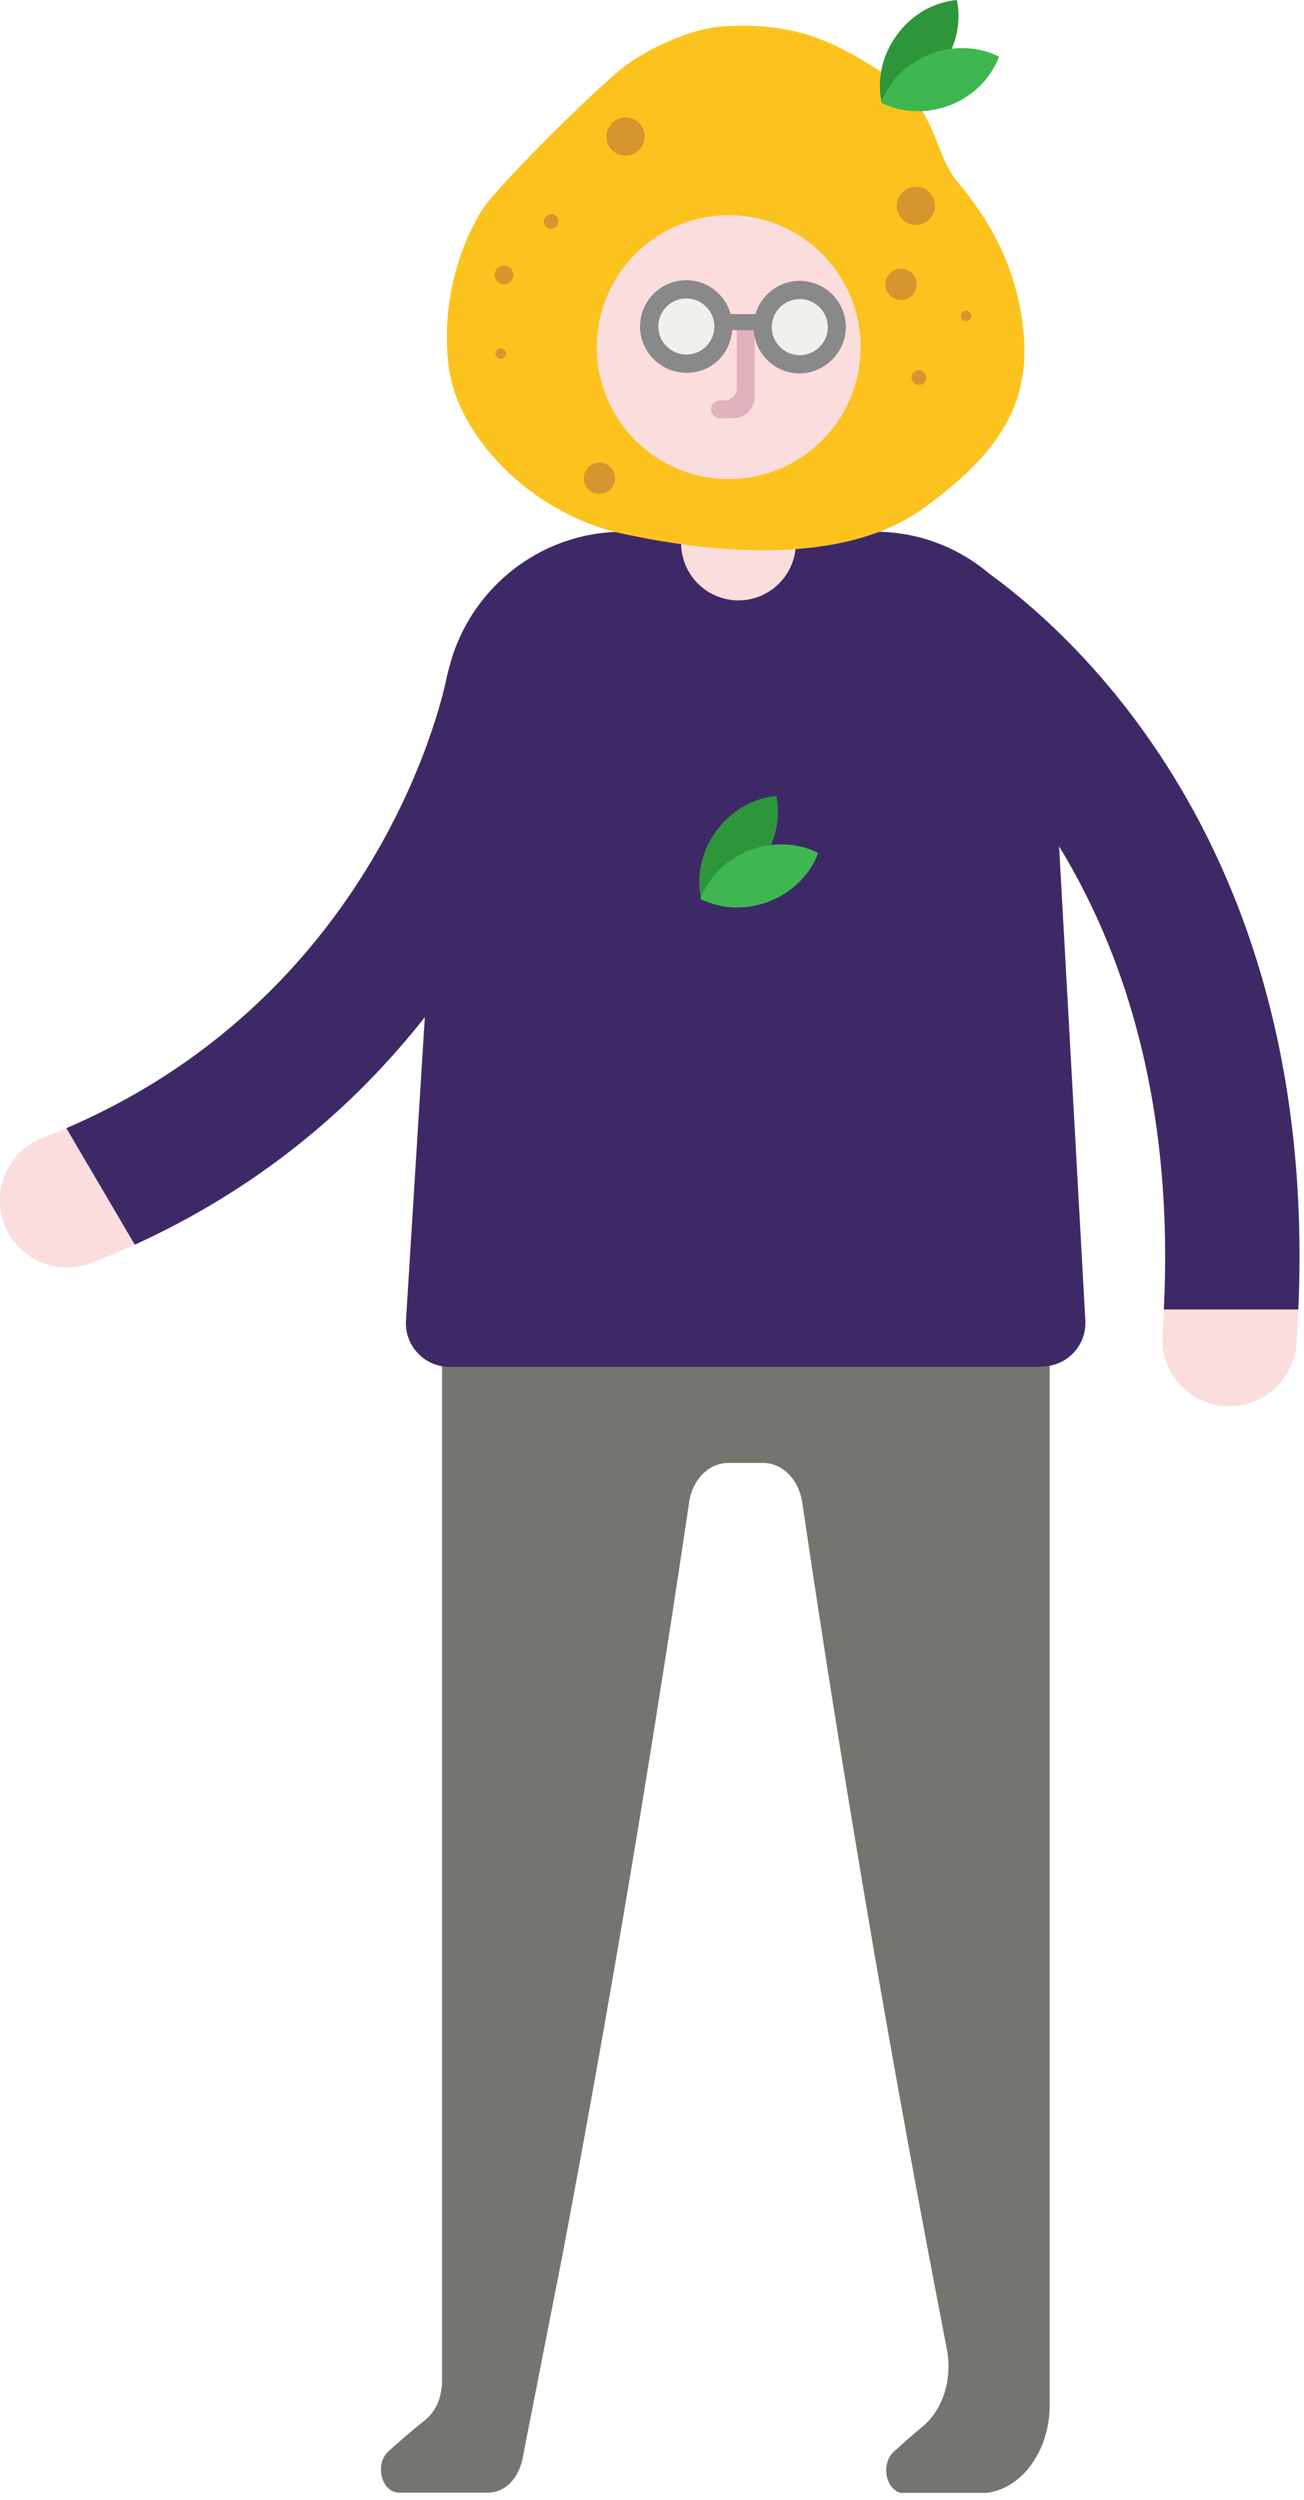 
    <svg
        width="60"
        height="115"
        viewBox="0 0 60 115"
        fill="none"
        xmlns="http://www.w3.org/2000/svg"
    >
        <g clip-path="url(#clip0_85_803)">
            <path
                d="M35.53 59.31H20.34V108.03V108.05V108.08V109.53C20.34 110.25 20.06 110.93 19.57 111.32C18.99 111.78 18.43 112.27 17.87 112.77C17.22 113.37 17.56 114.67 18.36 114.67H22.47C23.21 114.67 23.86 114.03 24.04 113.12L25.91 103.59C27.17 96.92 28.36 90.18 29.48 83.38C30.26 78.61 31.01 73.85 31.71 69.1C31.86 68.06 32.62 67.3 33.51 67.3H35.11C36 67.3 36.75 68.06 36.91 69.1C37.61 73.85 38.35 78.61 39.14 83.38C40.51 91.71 41.99 99.95 43.57 108.09C43.83 109.45 43.38 110.86 42.45 111.63C42 112 41.56 112.39 41.12 112.79C40.47 113.39 40.8 114.7 41.61 114.7H45.08C46.86 114.7 48.3 112.88 48.3 110.63V59.32H35.53V59.31Z"
                fill="#757570"
            />
            <path
                d="M1.99 52.33C0.4 52.94 -0.41 54.72 0.2 56.32C0.7 57.63 1.99 58.4 3.32 58.3C3.61 58.28 3.9 58.21 4.18 58.11C4.87 57.85 5.54 57.56 6.19 57.27L3.04 51.91C2.69 52.06 2.34 52.2 1.98 52.34L1.99 52.33Z"
                fill="#FADDDC"
            />
            <path
                d="M24.34 27.96C22.67 27.63 20.88 29.5 20.55 31.17C20.52 31.35 17.78 45.57 3.05 51.9L6.2 57.26C23.37 49.44 26.62 32.42 26.78 31.58C27.1 29.91 26.01 28.29 24.34 27.97V27.96Z"
                fill="#3E2967"
            />
            <path
                d="M47.95 62.88H20.68C19.53 62.88 18.61 61.91 18.68 60.75L20.42 32.73C20.42 28.17 24.12 24.46 28.69 24.46H40.26C44.75 24.46 48.38 28.1 48.38 32.58L49.94 60.75C50 61.9 49.09 62.86 47.94 62.86L47.95 62.88Z"
                fill="#3E2967"
            />
            <path
                d="M53.49 61.39C53.37 63.09 54.65 64.57 56.35 64.69C56.42 64.69 56.5 64.69 56.57 64.69C58.18 64.69 59.53 63.45 59.65 61.82C59.69 61.29 59.72 60.76 59.74 60.24H53.55C53.53 60.62 53.52 60.99 53.49 61.38V61.39Z"
                fill="#FADDDC"
            />
            <path
                d="M43.95 25.37C42.47 24.55 40.6 25.08 39.77 26.56C38.94 28.04 39.46 29.92 40.94 30.76C41.51 31.08 54.61 38.83 53.55 60.24H59.74C60.85 35.06 44.65 25.76 43.95 25.36V25.37Z"
                fill="#3E2967"
            />
            <path
                d="M36.65 10.9H25.86V18.42C25.86 20.81 27.8 22.75 30.19 22.75H30.38C30.91 22.75 31.34 23.18 31.34 23.71V24.98C31.34 26.44 32.52 27.62 33.98 27.62C35.43 27.62 36.61 26.44 36.62 24.99L36.66 10.9H36.65Z"
                fill="#FADDDC"
            />
            <path
                d="M32.83 1.27C31.86 1.37 29.74 2.19 28.49 3.25C27.24 4.31 25.55 6 25.02 6.53C24.49 7.06 22.6 8.99 22.18 9.66C21.36 10.96 20.25 13.61 20.64 16.84C21.03 20.07 24.45 23.64 28.64 24.55C32.83 25.46 38.81 26.04 42.48 23.39C46.15 20.74 47.49 18.38 47.06 14.95C46.63 11.52 44.94 9.45 43.97 8.25C43 7.05 43.05 4.92 40.88 3.52C38.71 2.12 36.73 0.87 32.83 1.25V1.27Z"
                fill="#FCC31E"
            />
            <path
                d="M33.53 22.04C36.882 22.04 39.6 19.322 39.6 15.97C39.6 12.617 36.882 9.9 33.53 9.9C30.178 9.9 27.46 12.617 27.46 15.97C27.46 19.322 30.178 22.04 33.53 22.04Z"
                fill="#FADDDC"
            />
            <path
                d="M31.6 16.67C32.522 16.67 33.27 15.922 33.27 15C33.27 14.078 32.522 13.33 31.6 13.33C30.678 13.33 29.93 14.078 29.93 15C29.93 15.922 30.678 16.67 31.6 16.67Z"
                fill="#F1F0EB"
            />
            <path
                d="M36.81 16.67C37.732 16.67 38.48 15.922 38.48 15C38.48 14.078 37.732 13.33 36.81 13.33C35.888 13.33 35.14 14.078 35.14 15C35.14 15.922 35.888 16.67 36.81 16.67Z"
                fill="#F1F0EB"
            />
            <path
                d="M33.12 19.24H33.73C34.28 19.24 34.72 18.8 34.72 18.25V15.27C34.72 15.04 34.54 14.86 34.31 14.86C34.08 14.86 33.9 15.04 33.9 15.27V17.86C33.9 18.17 33.65 18.42 33.34 18.42H33.13C32.9 18.42 32.72 18.6 32.72 18.83C32.72 19.06 32.9 19.24 33.13 19.24H33.12Z"
                fill="#E0B1BB"
            />
            <path
                d="M29.45 15.02C29.45 16.19 30.41 17.15 31.58 17.15C32.75 17.15 33.6 16.29 33.69 15.19H34.68C34.75 16.3 35.67 17.18 36.79 17.18C37.91 17.18 38.92 16.23 38.92 15.05C38.92 13.87 37.96 12.92 36.79 12.92C35.83 12.92 35.02 13.57 34.76 14.45H33.62C33.37 13.55 32.55 12.89 31.58 12.89C30.41 12.89 29.45 13.84 29.45 15.02ZM35.51 15.05C35.51 14.34 36.09 13.76 36.8 13.76C37.51 13.76 38.09 14.34 38.09 15.05C38.09 15.76 37.51 16.34 36.8 16.34C36.09 16.34 35.51 15.76 35.51 15.05ZM30.29 15.02C30.29 14.31 30.87 13.73 31.58 13.73C32.29 13.73 32.87 14.31 32.87 15.02C32.87 15.73 32.29 16.31 31.58 16.31C30.87 16.31 30.29 15.73 30.29 15.02Z"
                fill="#898989"
            />
            <path
                d="M28.78 7.16C29.266 7.16 29.66 6.766 29.66 6.28C29.66 5.794 29.266 5.4 28.78 5.4C28.294 5.4 27.9 5.794 27.9 6.28C27.9 6.766 28.294 7.16 28.78 7.16Z"
                fill="#D6952D"
            />
            <path
                d="M42.14 10.35C42.626 10.35 43.02 9.956 43.02 9.47C43.02 8.984 42.626 8.59 42.14 8.59C41.654 8.59 41.26 8.984 41.26 9.47C41.26 9.956 41.654 10.35 42.14 10.35Z"
                fill="#D6952D"
            />
            <path
                d="M27.58 22.72C27.978 22.72 28.3 22.398 28.3 22C28.3 21.602 27.978 21.28 27.58 21.28C27.183 21.28 26.86 21.602 26.86 22C26.86 22.398 27.183 22.72 27.58 22.72Z"
                fill="#D6952D"
            />
            <path
                d="M41.46 13.8C41.858 13.8 42.18 13.478 42.18 13.08C42.18 12.682 41.858 12.36 41.46 12.36C41.062 12.36 40.74 12.682 40.74 13.08C40.74 13.478 41.062 13.8 41.46 13.8Z"
                fill="#D6952D"
            />
            <path
                d="M25.36 10.53C25.548 10.53 25.7 10.378 25.7 10.19C25.7 10.002 25.548 9.85 25.36 9.85C25.172 9.85 25.02 10.002 25.02 10.19C25.02 10.378 25.172 10.53 25.36 10.53Z"
                fill="#D6952D"
            />
            <path
                d="M42.28 17.71C42.468 17.71 42.62 17.558 42.62 17.37C42.62 17.182 42.468 17.03 42.28 17.03C42.092 17.03 41.94 17.182 41.94 17.37C41.94 17.558 42.092 17.71 42.28 17.71Z"
                fill="#D6952D"
            />
            <path
                d="M23.04 16.51C23.173 16.51 23.28 16.403 23.28 16.27C23.28 16.137 23.173 16.03 23.04 16.03C22.907 16.03 22.8 16.137 22.8 16.27C22.8 16.403 22.907 16.51 23.04 16.51Z"
                fill="#D6952D"
            />
            <path
                d="M44.45 14.77C44.583 14.77 44.69 14.663 44.69 14.53C44.69 14.398 44.583 14.29 44.45 14.29C44.317 14.29 44.21 14.398 44.21 14.53C44.21 14.663 44.317 14.77 44.45 14.77Z"
                fill="#D6952D"
            />
            <path
                d="M23.19 13.08C23.427 13.08 23.62 12.887 23.62 12.65C23.62 12.412 23.427 12.22 23.19 12.22C22.953 12.22 22.76 12.412 22.76 12.65C22.76 12.887 22.953 13.08 23.19 13.08Z"
                fill="#D6952D"
            />
            <path
                d="M41.28 1.59C40.58 2.53 40.35 3.67 40.56 4.68C41.59 4.59 42.61 4.04 43.31 3.09C44.01 2.14 44.24 1.01 44.03 0C43 0.09 41.98 0.64 41.28 1.59Z"
                fill="#2D963A"
            />
            <path
                d="M42.8 2.49C41.71 2.92 40.91 3.75 40.54 4.72C41.46 5.19 42.62 5.26 43.71 4.84C44.8 4.42 45.6 3.58 45.97 2.61C45.05 2.14 43.89 2.07 42.8 2.49Z"
                fill="#3EB750"
            />
            <path
                d="M32.97 38.21C32.27 39.15 32.04 40.29 32.25 41.3C33.28 41.21 34.3 40.66 35 39.71C35.7 38.76 35.93 37.63 35.72 36.62C34.69 36.71 33.67 37.26 32.97 38.21Z"
                fill="#2D963A"
            />
            <path
                d="M34.48 39.12C33.39 39.55 32.59 40.38 32.22 41.35C33.14 41.82 34.3 41.89 35.39 41.47C36.48 41.05 37.28 40.21 37.65 39.24C36.73 38.77 35.57 38.7 34.48 39.12Z"
                fill="#3EB750"
            />
        </g>
        <defs>
            <clipPath id="clip0_85_803">
                <rect width="59.79" height="114.68" fill="white" />
            </clipPath>
        </defs>
    </svg>

